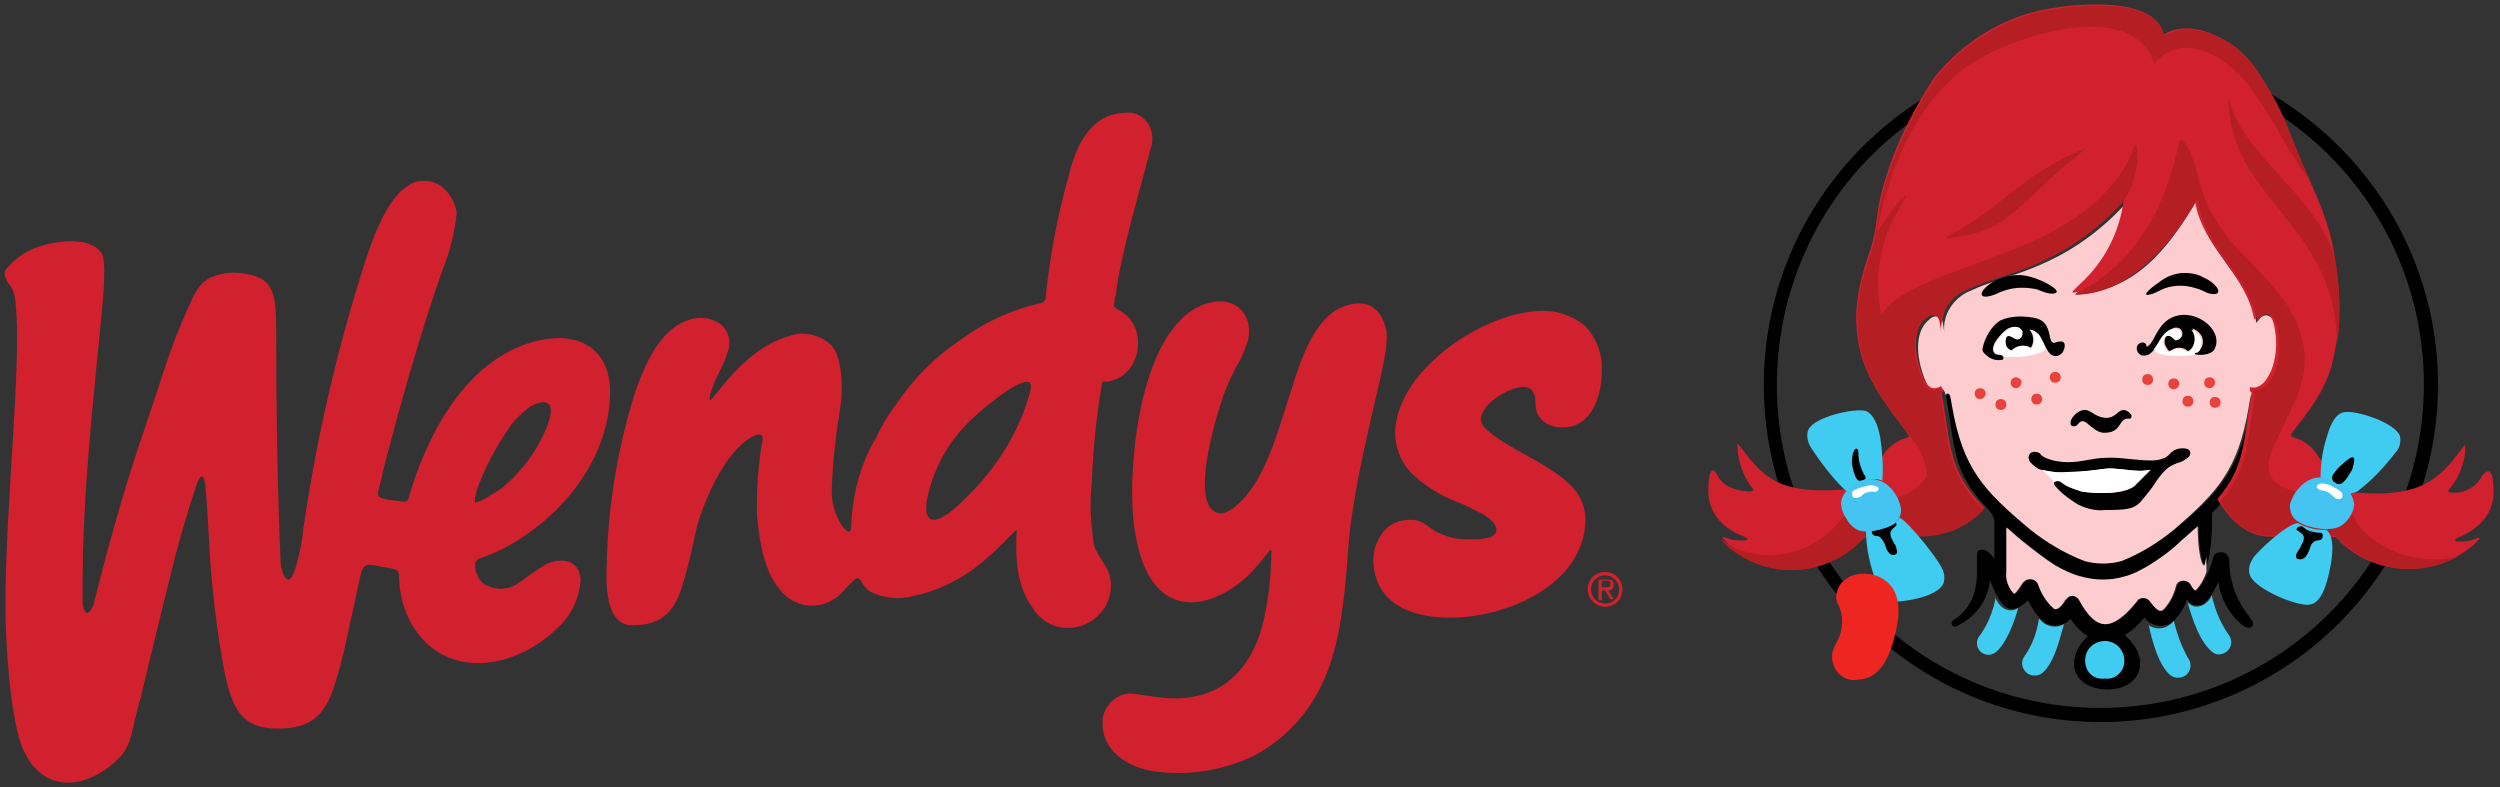 <?xml version="1.0" encoding="utf-8"?>
<!-- Generator: Adobe Illustrator 21.1.0, SVG Export Plug-In . SVG Version: 6.00 Build 0)  -->
<svg version="1.1" id="Layer_1" xmlns="http://www.w3.org/2000/svg" xmlns:xlink="http://www.w3.org/1999/xlink" x="0px" y="0px"
	 viewBox="0 0 229.9 72.4" style="enable-background:new 0 0 229.9 72.4;" xml:space="preserve">
<rect x="0" y="0" width="229.9" height="72.4" fill="#333333" stroke="none"/>
<style type="text/css">
	.st0{fill:#FCCCCF;}
	.st1{fill:#E8423D;}
	.st2{fill:#40CCF0;}
	.st3{fill:#D1212E;}
	.st4{fill:#FFFFFF;}
	.st5{fill:#B51F24;}
	.st6{fill:#45C4F2;}
	.st7{fill:#ED2621;}
</style>
<title>Fast Food</title>
<path d="M193.2,66.4c-17.1,0-31-13.9-31-31s13.9-31,31-31s31,13.9,31,31c0,8.2-3.3,16.1-9.1,21.9C209.3,63.1,201.4,66.4,193.2,66.4
	L193.2,66.4z M172.1,56.4c11.6,11.6,30.5,11.6,42.1,0c11.6-11.6,11.6-30.5,0-42.1c-11.6-11.6-30.5-11.6-42.1,0
	c-5.6,5.6-8.7,13.2-8.7,21.1C163.4,43.3,166.5,50.9,172.1,56.4z"/>
<path class="st0" d="M207.1,36.3c-0.1,0-0.1,0-0.2,0.5l-0.1,0.6c-1,5.8-2.8,7.8-7,11.4c-1.5,1.2-3.1,2.2-4.9,2.9
	c-1.1,0.3-2.3,0.3-3.4,0c-1.8-0.7-3.5-1.7-5-2.9c-4.3-3.6-6.2-5.6-7.2-11.4l-0.1-0.6c-0.1-0.5-0.2-0.5-0.3-0.5l0,0
	c0-0.2-0.1-0.3-0.2-0.5c-0.8,0.5-1.3,0-1.6-0.7c-0.7-1.6-1.3-4.4,0.3-5.7c0.3-0.3,0.7-0.4,1-0.2s0.3,0.8,0.4,1.4
	c-0.2-1.7,0.9-3.3,2.5-3.9c3.1-1.5,8.6-1.9,14.2-8c-0.4,3.3-2.1,6.3-4.7,8.4c5.4-0.3,8.5-4,11.2-8.7c0.5,4.6,4.7,6.8,5.5,11.3
	c0.5-0.9,1.4-1.1,1.8,0.4c0.3,1.3,0.3,2.6-0.1,3.9c-0.3,0.9-1,2.2-2.1,1.9v0.4L207.1,36.3z"/>
<path class="st1" d="M182.1,36.7c-0.3,0-0.5-0.2-0.5-0.5s0.2-0.5,0.5-0.5c0.3,0,0.5,0.2,0.5,0.5S182.3,36.7,182.1,36.7L182.1,36.7z"
	/>
<path class="st1" d="M184,37.7c-0.3,0-0.5-0.2-0.5-0.5s0.2-0.5,0.5-0.5c0.3,0,0.5,0.2,0.5,0.5S184.3,37.7,184,37.7L184,37.7z"/>
<path class="st1" d="M185.4,35.7c-0.3,0-0.5-0.2-0.5-0.5c0-0.3,0.2-0.5,0.5-0.5c0.2,0,0.5,0.2,0.5,0.4
	C185.9,35.4,185.7,35.7,185.4,35.7L185.4,35.7L185.4,35.7z"/>
<path class="st1" d="M187.3,37.2c-0.3,0-0.5-0.2-0.5-0.5s0.2-0.5,0.5-0.5c0.3,0,0.5,0.2,0.5,0.5S187.6,37.2,187.3,37.2L187.3,37.2z"
	/>
<path class="st1" d="M189,35.2c-0.3,0-0.5-0.2-0.5-0.5s0.2-0.5,0.5-0.5c0.3,0,0.5,0.2,0.5,0.5S189.3,35.2,189,35.2L189,35.2z"/>
<path class="st1" d="M197.5,35.4c-0.3,0-0.5-0.2-0.5-0.5s0.2-0.5,0.5-0.5c0.3,0,0.5,0.2,0.5,0.5S197.8,35.4,197.5,35.4L197.5,35.4z"
	/>
<path class="st1" d="M199.9,35.8c-0.3,0-0.5-0.2-0.5-0.5s0.2-0.5,0.5-0.5c0.3,0,0.5,0.2,0.5,0.5S200.1,35.8,199.9,35.8L199.9,35.8z"
	/>
<path class="st1" d="M201.2,37.4c-0.3,0-0.5-0.2-0.5-0.5s0.2-0.5,0.5-0.5c0.3,0,0.5,0.2,0.5,0.5S201.5,37.4,201.2,37.4L201.2,37.4z"
	/>
<path class="st1" d="M203.2,35.7c-0.3,0-0.5-0.2-0.5-0.5s0.2-0.5,0.5-0.5c0.3,0,0.5,0.2,0.5,0.5S203.4,35.7,203.2,35.7L203.2,35.7z"
	/>
<path class="st1" d="M203.7,37.5c-0.3,0-0.5-0.2-0.5-0.5s0.2-0.5,0.5-0.5c0.3,0,0.5,0.2,0.5,0.5S204,37.5,203.7,37.5L203.7,37.5z"/>
<path d="M203.2,27c-0.4-0.1-0.8-0.4-1.3-0.5c-0.9-0.3-1.9-0.3-2.8,0c-0.5,0.2-1.3,0.7-1.7,0.6c-0.3-0.1,0.9-1,1.1-1.1
	c0.7-0.6,1.6-0.9,2.4-0.9c0.6,0,1.2,0.1,1.7,0.4C204,26.1,204.6,27.3,203.2,27L203.2,27z"/>
<path d="M183.1,27.2c0.4-0.1,0.9-0.4,1.3-0.5c0.9-0.3,1.9-0.3,2.9-0.1c0.5,0.2,1.4,0.6,1.8,0.3s-2.1-1.7-3.6-1.6
	c-0.6,0-1.2,0.2-1.8,0.4C182.2,26.4,181.6,27.6,183.1,27.2L183.1,27.2z"/>
<path d="M189.6,31.4c0.5,0.1,0.2,0.9,0,1.1c-0.3,0.3-0.7,0.3-1,0.1c0,0,0,0-0.1-0.1c-0.3-0.3-0.6-1.1-1-1.6
	c-0.2-0.3-0.5-0.5-0.9-0.6c0.4,0.4,0.5,1.1,0.2,1.6c-0.1,0.2-0.1,0.1-0.3,0c-0.5-0.2-1-0.1-1.4,0.2c-0.1,0.1-0.1,0.2-0.3,0.1
	c-0.2-0.1-0.3-0.3-0.4-0.4c-0.1-0.3-0.2-0.8,0.2-0.9s0.6,0.3,0.9,0.3c0.1,0,0.2-0.1,0.3-0.2c0.1-0.1,0.1-0.3,0.1-0.5
	c0-0.2-0.2-0.4-0.4-0.4c-0.3-0.1-0.7,0-1,0.2c-0.6,0.5-1.4,1.4-1.2,2c0.1,0.2,0.2,0.3,0.4,0.3c0.2,0,0.4,0,0.5,0.2
	c0.1,0.1,0,0.3-0.1,0.3c0,0-0.1,0-0.1,0c-0.6,0.1-1.2-0.2-1.6-0.7c-0.2-0.2,0-0.7,0.1-1c0.3-0.8,0.8-1.5,1.4-1.9
	c0.6-0.3,1.3-0.4,2-0.4c1.7,0.1,2.3,0.3,2.6,1.8c0,0.2,0.1,0.3,0.1,0.4c0.1,0.2,0.3,0.3,0.4,0.2C189.3,31.4,189.4,31.4,189.6,31.4
	L189.6,31.4z"/>
<path d="M195.6,38.5c0.1,0,0.2,0,0.3,0c0.4-0.3-0.3-0.8-0.6-0.8c-0.6,0-0.8,0.9-1.9,0.7s-1.3-1.1-2.3-0.5c-0.3,0.2-0.7,0.6-0.7,1
	c0,0.2,0.1,0.3,0.3,0.3c0.1,0,0.2,0,0.3-0.1c0.2-0.2,0.4-0.6,0.9-0.2s1,0.9,1.6,0.9C195.1,39.8,194.8,38.6,195.6,38.5L195.6,38.5z"
	/>
<path d="M199.8,30.2c0.4-0.2,0.9,0,0.9,0.5c0,0.2-0.1,0.3-0.2,0.4c-0.1,0.1-0.2,0.1-0.3,0.1c-0.2,0-0.5-0.4-0.8-0.4
	s-0.4,0.6-0.3,0.9c0.1,0.2,0.2,0.4,0.3,0.5c0.1,0.1,0.1,0.1,0.3,0c0.4-0.3,1-0.3,1.4,0c0.1,0.1,0.1,0.1,0.3,0c0.6-0.5,0.6-1.4,0.2-2
	c0.3,0.1,0.6,0.3,0.8,0.6c0.3,0.5,0.2,1-0.1,1.4c-0.1,0.2-0.3,0.1-0.4,0.2s-0.1,0.2,0.1,0.2c0.5,0.1,1.5,0,1.7-0.6
	c0.9-2.1-3.2-4.6-5.1-1.8c-0.5,0.7-0.7,1.5-1.2,1.7c0-0.5-0.5-0.5-0.8-0.2c-0.2,0.3-0.1,0.7,0.2,0.9c0.1,0.1,0.3,0.1,0.4,0.1
	C198.3,32.7,198.5,30.7,199.8,30.2L199.8,30.2z"/>
<path d="M198.4,42.3c-1.1,0.2-3.4-0.3-4.7-0.2c-1.2,0-2.2,0.4-3.5,0.4c-0.7,0-1.4-0.1-2.1-0.4c-0.2-0.1-0.4-0.2-0.5-0.4
	c-0.3-0.2-0.7-0.2-0.9,0c-0.2,0.2-0.2,0.5,0,0.8c0.3,0.3,0.6,0.6,1,0.7c0.8,0.2,1.7,0.3,2.6,0.2c1.3,0,2.6-0.2,3.4-0.3
	s2.2,0.2,3.2,0.2c0.3,0,0.9-0.1,0.9-0.1c-0.1,0.1-0.9,0.9-1.5,1.5c-1,0.8-3.6,0.7-4.8,0.5c-0.6-0.2-1.3-0.4-1.8-0.8
	c-0.7-0.4-1,0-0.7,0.3c0.6,0.7,1.3,1.2,2.1,1.7c0.8,0.4,1.7,0.6,2.5,0.5c2,0,2.6-0.1,3.2-0.7c0.6-0.7,1.1-1.3,1.6-2.1
	c0.3-0.4,0.6-0.8,1-1.1c0.3-0.2,0.7-0.4,1.1-0.5c0.3-0.1,0.5-0.3,0.7-0.4c0.3-0.3,0.3-0.6,0-0.8c-0.3-0.1-0.7-0.1-1,0
	c-0.6,0.2-0.6,0.5-1.1,0.8C198.8,42.2,198.5,42.3,198.4,42.3L198.4,42.3z"/>
<path d="M206,57.3c0.3,0.3,0.8,0.6,1.1,0.3c0.1-0.1,0.1-0.2,0.1-0.3c-0.1-0.3-0.6-0.9-0.8-1.2c-0.9-1.3-1.4-2.9-1.4-4.6
	c0-0.1,0-0.1,0-0.1c-0.1-0.4-0.5-0.7-0.9-0.6c-0.3,0-0.5,0.2-0.6,0.5v0.1c-0.3,1.1-0.8,2.1-1.5,2.9c-0.1,0-0.2-0.1-0.5-0.6l0,0
	c-0.2-0.3-0.7-0.4-1-0.2c-0.2,0.1-0.3,0.3-0.3,0.4c-0.2,0.8-0.6,1.6-1.2,2.2c-0.3,0.2-0.6,0-1.2-0.8l0,0c-0.2-0.3-0.7-0.4-1-0.2
	c-0.1,0-0.1,0.1-0.2,0.2c-1.1,1.4-2.1,2.1-2.9,2.1s-1.6-0.7-2.4-2.2l0,0c-0.2-0.4-0.7-0.5-1-0.3c-0.1,0.1-0.2,0.2-0.3,0.3
	c-0.4,0.7-0.8,0.9-1,0.8c-0.7-0.6-1.2-1.4-1.5-2.3l0,0c-0.2-0.4-0.6-0.5-1-0.4c-0.2,0.1-0.3,0.2-0.4,0.3c-0.5,0.8-0.7,1-0.8,1
	c-0.5-0.5-0.8-1.3-0.7-2v-4.1c0.5,0.4,0.9,0.8,1.4,1.2c1,0.8,2,1.6,3.1,2.3c0.7,0.4,1.5,0.8,2.3,1c1.4,0.4,2.8,0.4,4.1,0
	c0.8-0.2,1.5-0.6,2.2-1c1.1-0.7,2.1-1.4,3-2.3c0.5-0.4,1-0.9,1.5-1.3v0.1c0,1.9,0.3,3.5,0.6,3.5c0.5,0,0.7-4,0.6-4.8l0.4-0.4
	c3.2-3.4,3-5.8,3.7-10.1c0.1-0.5,0-0.5-0.1-0.5s-0.2,0-0.3,0.5l-0.1,0.6c-1,5.8-2.8,7.9-7,11.4c-1.5,1.2-3.1,2.2-4.9,2.9
	c-1.1,0.3-2.3,0.3-3.4,0c-1.8-0.7-3.5-1.7-5-2.9c-4.3-3.6-6.2-5.6-7.2-11.4l-0.1-0.6c-0.1-0.5-0.2-0.5-0.3-0.5s-0.2,0-0.1,0.5
	c0.8,4.4,0.5,6.7,3.8,10.1c0.7,0.8,0.6,1,0.6,2v2.6c-0.4-0.6-0.9-1-1.4-0.8c-0.7,0.3,0.9,4.3-2.3,6.4c-0.5,0.3-0.1,0.9,0.4,0.5
	c1.6-0.8,2.7-2.3,2.9-4.1l0.1,0.2c0.3,0.8,0.7,1.6,1.3,2.2c0.6,0.4,1.3,0.2,2.1-0.6c0.4,0.8,0.9,1.6,1.6,2.1
	c0.8,0.4,1.7,0.3,2.3-0.4c0.4,0.6,0.9,1.2,1.6,1.6l0,0c-2.4,2.3-1.2,4.9,1.8,4.9s4.1-2.7,1.7-4.9l-0.1-0.1c0.7-0.4,1.3-1,1.8-1.6
	c0.6,0.8,1.8,1,2.6,0.4c0.6-0.6,1.1-1.3,1.3-2.1c0.3,0.6,1.1,0.7,1.6,0.4c0,0,0.1-0.1,0.1-0.1c0.5-0.5,0.9-1.2,1.2-1.9
	C204.2,55,204.9,56.3,206,57.3L206,57.3z"/>
<path class="st2" d="M193.6,62.4c0.7,0.1,1.3-0.3,1.6-0.9c0.4-0.9,0-2-0.9-2.4s-2,0-2.4,0.9c-0.2,0.5-0.2,1,0,1.5
	C192.2,62.2,192.9,62.5,193.6,62.4L193.6,62.4z"/>
<path class="st3" d="M210.9,49.1l3.9,0.3c3.4,3.7,9.2,3.9,12.9,0.5c0.4-0.4,0.5-0.6-0.2-0.3c-0.5,0.2-1,0.2-1.4,0.2
	c-0.5,0-0.3-0.2-0.2-0.3c2.5-1,3.4-2.6,3.4-4.2c0-0.5,0-1-0.1-1.4c-0.1-0.7-0.5-0.7-0.9-0.2c-0.5,1-1.6,1.7-2.8,1.6
	c-0.6,0-0.3-0.3-0.1-0.5c0.7-0.9,1.2-2.1,1.3-3.3c0-0.9,0-0.6-0.4-0.1c-2,2.6-3.6,4.4-9.7,3.9c-1.3-0.9-2.4-2-3.4-3.3
	c-0.5-0.8-1.2-1.5-2.1-1.7c-0.3-0.1-0.4-0.2-0.4-0.3c0,0,0,0,0-0.1c1.6-2.1,2.9-3.6,3.7-6.2c0.8-3.1,0.9-6.3,0.4-9.4
	c-0.5-3.9-1.7-6.1-3.3-9.7l-0.9-2.2c-0.8-2.2-1.9-4.2-3.2-6.1c-0.6-0.9-1.4-1.7-2.3-2.3c-2-1.2-4.1-2-6.2-0.8
	c-0.5-3.8-9.4-3-12.9-1.8c-3.2,1.1-6,3.1-8.1,5.7c-1.6,2.4-3,5.1-4,7.8c-0.6,1.7-1.1,3.4-1.3,5.1c-0.1,1-0.3,2-0.6,3
	c-0.7,1.9-1.2,3.8-1.3,5.8c-0.1,4.7,1.8,7.2,4.6,10.9l0.2,0.3c0.1,0.1,0,0.3-0.3,0.3c-0.9,0.3-1.7,0.9-2.1,1.7c-1,1.4-2.1,1.9-3.4,3
	c-6.1,0.5-7.5-1.1-9.5-3.7c-0.4-0.5-0.5-0.8-0.4,0.1c0.1,1.2,0.5,2.3,1.2,3.3c0.2,0.2,0.4,0.5-0.1,0.5c-1.8-0.1-2.6-0.7-3.1-1.7
	c-0.2-0.4-0.5-0.3-0.6,0.3c-0.1,0.5-0.1,1-0.1,1.4c0,1.7,1,3.3,3.4,4.2c0.2,0.1,0.4,0.3-0.2,0.3c-0.5,0-1,0-1.4-0.2
	c-0.7-0.2-0.6-0.1-0.2,0.3c3.6,3.4,9.3,3.2,12.7-0.4c0,0,0,0,0.1-0.1l3.9-0.3c2.6,0.5,5.3-0.4,7.1-2.3l-0.1-0.1
	c-3.3-3.4-3-5.8-3.8-10.1c-0.1-0.4,0-0.5,0.1-0.5s-0.1-0.3-0.2-0.5c-0.8,0.5-1.3,0-1.6-0.7c-0.7-1.6-1.3-4.4,0.3-5.7
	c0.3-0.3,0.7-0.4,1-0.2s0.3,0.8,0.4,1.4c-0.2-1.7,0.9-3.3,2.5-3.9c3.1-1.5,8.6-1.9,14.2-8c-0.4,3-1.8,5.7-4,7.7
	c-1,1-1.1,0.9,0.6,0.6c4.5-0.8,7.5-4.3,9.9-8.6c0.5,4.6,4.7,6.8,5.5,11.3c0.5-0.9,1.4-1.1,1.8,0.4c0.3,1.3,0.3,2.6-0.1,3.9
	c-0.3,0.9-1,2.2-2.1,1.9v0.4l0,0c0.1,0,0.2,0,0.1,0.5c-0.7,4-0.5,6.4-3.1,9.4C206.1,49.5,208.3,49.7,210.9,49.1L210.9,49.1z"/>
<path class="st4" d="M198.1,32.1c0,0.2,0.3,0.4,0.7,0.5c1,0.2,2,0.2,3,0c0,0,0-0.1,0-0.1c0,0,0,0,0,0c0.1-0.1,0.3,0,0.4-0.2
	c0.3-0.4,0.3-1,0.1-1.4c-0.2-0.3-0.5-0.5-0.8-0.6c0.5,0.6,0.4,1.5-0.2,2c-0.1,0.1-0.1,0.1-0.3,0c-0.4-0.3-1-0.3-1.4,0
	c-0.2,0.1-0.1,0.2-0.3,0c-0.1-0.1-0.2-0.3-0.3-0.5c-0.1-0.3-0.1-0.8,0.3-0.9s0.6,0.4,0.8,0.4c0.1,0,0.2-0.1,0.3-0.1
	c0.1-0.1,0.2-0.3,0.2-0.4c0-0.5-0.5-0.7-0.9-0.5C198.9,30.5,198.6,31.4,198.1,32.1L198.1,32.1z"/>
<path class="st4" d="M188.1,32c0,0.2-0.3,0.4-0.7,0.5c-1,0.3-2,0.4-3.1,0.3c-0.1-0.2-0.3-0.1-0.5-0.2c-0.2,0-0.4-0.1-0.4-0.3
	c-0.2-0.6,0.6-1.5,1.2-2c0.3-0.2,0.7-0.3,1-0.2c0.2,0.1,0.3,0.2,0.4,0.4c0,0.2,0,0.3-0.1,0.5c-0.1,0.1-0.2,0.2-0.3,0.2
	c-0.2,0.1-0.6-0.3-0.9-0.3s-0.3,0.6-0.2,0.9c0.1,0.2,0.2,0.3,0.4,0.4c0.2,0.1,0.1,0,0.3-0.1c0.4-0.3,0.9-0.4,1.4-0.2
	c0.1,0.1,0.2,0.1,0.3,0c0.3-0.5,0.2-1.2-0.2-1.6c0.4,0.1,0.7,0.3,0.9,0.6C187.8,31.3,188,31.6,188.1,32L188.1,32z"/>
<path class="st0" d="M202.9,51.2v1.4c-0.2,0.6-0.5,1.2-1,1.7c-0.1,0-0.2-0.1-0.5-0.6l0,0c-0.2-0.3-0.7-0.4-1-0.2
	c-0.2,0.1-0.3,0.3-0.3,0.4c-0.2,0.8-0.6,1.6-1.2,2.2c-0.3,0.2-0.6,0-1.2-0.8l0,0c-0.2-0.3-0.7-0.4-1-0.2c-0.1,0-0.1,0.1-0.2,0.2
	c-1.1,1.4-2.1,2.1-2.9,2.1s-1.6-0.7-2.4-2.2l0,0c-0.2-0.4-0.7-0.5-1-0.3c-0.1,0.1-0.2,0.2-0.3,0.3c-0.4,0.7-0.8,0.9-1,0.8
	c-0.7-0.6-1.2-1.4-1.5-2.3l0,0c-0.2-0.4-0.6-0.5-1-0.4c-0.2,0.1-0.3,0.2-0.4,0.3c-0.5,0.8-0.7,1-0.8,1c-0.5-0.5-0.8-1.3-0.7-2v-4.1
	c0.5,0.4,0.9,0.8,1.4,1.2c1,0.8,2,1.6,3.1,2.3c0.7,0.4,1.5,0.8,2.3,1c1.4,0.4,2.8,0.4,4.1,0c0.8-0.2,1.5-0.6,2.2-1
	c1.1-0.7,2.1-1.4,3-2.3c0.5-0.4,1-0.9,1.5-1.3v0.1c0,1.9,0.3,3.5,0.6,3.5C202.7,52.1,202.8,51.7,202.9,51.2L202.9,51.2z"/>
<path class="st4" d="M188.9,44.3l-1.1-1.1l0,0c0.8,0.2,1.6,0.3,2.4,0.2c1.3,0,2.6-0.2,3.4-0.3s2.2,0.2,3.2,0.2
	c0.3,0,0.9-0.1,0.9-0.1c-0.1,0.1-0.9,0.9-1.5,1.5c-1,0.8-3.6,0.7-4.8,0.5c-0.6-0.2-1.3-0.4-1.8-0.8
	C189.5,44.2,189.2,44.2,188.9,44.3L188.9,44.3z"/>
<path class="st2" d="M182.1,58.4c-0.4,0.4-0.4,1.1,0,1.5c0.4,0.4,1,0.4,1.4,0.1c1-0.8,1.7-2.7,2.1-4.1c-0.4,0.3-1,0.3-1.4,0
	c-0.3-0.2-0.5-0.5-0.7-0.9C183.3,56.2,182.8,57.4,182.1,58.4L182.1,58.4z M201.2,60.5c0.4,0.5,0.3,1.2-0.2,1.6c-0.4,0.3-1,0.3-1.4,0
	c-1.1-0.9-1.7-3.2-2-4.6c0.6,0.4,1.4,0.4,2-0.1c0.1-0.1,0.2-0.2,0.3-0.3C200.2,58.3,200.6,59.4,201.2,60.5L201.2,60.5z M204.9,58.3
	c0.4,0.5,0.4,1.1-0.1,1.6c-0.4,0.3-0.9,0.4-1.3,0.1c-1.2-0.9-1.9-3.1-2.3-4.5v-0.1c0.4,0.5,1.1,0.5,1.6,0.1c0.3-0.2,0.5-0.5,0.6-0.8
	v0.1C203.7,56.1,204.2,57.3,204.9,58.3L204.9,58.3z M186.2,60.3c-0.4,0.5-0.3,1.2,0.2,1.6c0.4,0.3,1,0.3,1.4,0
	c1.1-0.9,1.6-3.1,2-4.5c-0.5,0.3-1.2,0.3-1.7,0c-0.2-0.1-0.4-0.3-0.6-0.5C187.3,58.2,186.9,59.3,186.2,60.3L186.2,60.3z"/>
<path class="st5" d="M190.5,14.2c-4.4,2-7.1,5.2-10.6,7.1c-1.6,0.9-0.9,0.6,0.6,0.4c4.5-0.7,5.9-3.8,10.2-7.1
	C192.1,13.4,192.2,13.4,190.5,14.2L190.5,14.2z M212.5,16.7c-0.3-0.6-0.6-1.3-0.9-2l-0.9-2.2c-0.8-2.2-1.9-4.2-3.2-6.1
	c-0.6-0.9-1.4-1.7-2.3-2.3c-2-1.2-4.1-2-6.2-0.8c-0.5-3.8-9.4-3-12.9-1.8c-3.2,1.1-6,3.1-8.1,5.7c-1.6,2.4-3,5.1-4,7.8
	c-0.6,1.7-1.1,3.4-1.3,5.1c-0.1,1-0.3,2-0.6,3c-0.7,1.9-1.2,3.8-1.3,5.8c-0.1,4.7,1.8,7.2,4.6,10.9l0.2,0.3l0,0
	c0.9,1,1.5,2.2,1.6,3.6c-0.6,1.1-1.8,1.9-3.1,2.1l-4.5,1.6c-3.2,4.4-8.5,4.4-11.3,2.2c0,0.1,0.1,0.2,0.3,0.4
	c3.6,3.4,9.3,3.2,12.7-0.4c0,0,0,0,0.1-0.1l3.9-0.3c2.6,0.5,5.3-0.4,7.1-2.3l-0.1-0.1c-3.3-3.4-3-5.8-3.8-10.1
	c-0.1-0.4,0-0.5,0.1-0.5s-0.1-0.3-0.2-0.5c-0.8,0.5-1.3,0-1.6-0.7c-0.7-1.6-1.3-4.4,0.3-5.7c0.3-0.3,0.7-0.4,1-0.2s0.3,0.8,0.4,1.4
	c-0.2-1.7,0.9-3.3,2.5-3.9c3.1-1.5,8.6-1.9,14.2-8c1-1.5,1.5-3.2,1.3-5c0-0.3-0.1-0.5-0.3,0.1c-4.1,10.2-19.9,10.3-23.2,15.2
	c-0.7-3.4-0.1-6.9,1.7-9.8c0.5-0.9,1.1-1.8-0.2-0.4c-0.6,0.7-1.2,1.7-1.9,2.6c1-5.1,3.3-11.6,8.3-15.2c3.8-2.7,15.3-6.5,17.2-0.2
	c2.8-3.6,7.7,0,9.4,3C209.3,11.3,210.6,14.4,212.5,16.7L212.5,16.7z M214.9,31.8c0.4-2.5,0.3-5.1-0.1-7.6l-0.1-0.4
	c-1.1-4.6-6.5-8.4-8.7-12.2c-0.4-0.7-0.7-1.3-0.9-2.1c-0.3-0.7-0.3-0.7-0.1,0.9C205.9,18.6,215,21.2,214.9,31.8L214.9,31.8z
	 M226,51.2c-4.8,1.1-8.9-1.8-9.6-3.8l-5.2-2.2c-3.1-0.7-2.9-2.4-2-4.4c2-4.4,4.2-7.1,1.5-12.1c-2-3.7-5.6-5.4-7.7-9.9
	c-0.8-1.7-1-3.8-1.8-5.2c-0.3-0.6-0.7-1-0.8-0.6c-1.2,5.9-3.9,11.2-9.5,14c0,0,0,0.1,0.1,0.1c4.9-0.1,8.8-4.8,11.1-8.8
	c0.5,4.6,4.7,6.8,5.5,11.3c0.5-0.9,1.4-1.1,1.8,0.4c0.3,1.3,0.3,2.6-0.1,3.9c-0.3,0.9-1,2.2-2.1,1.9v0.4l0,0c0.1,0,0.2,0,0.1,0.5
	c-0.7,4-0.5,6.4-3.1,9.4c1.8,3.3,4.1,3.5,6.7,2.9l3.9,0.3C217.7,52.5,222.3,53.2,226,51.2L226,51.2z"/>
<path class="st6" d="M213.4,43.9c-0.8,0-1.5,0.4-2,1c-0.4,0.4-0.6,0.9-0.8,1.4c-0.1,0.7,0.2,1.4,0.8,1.7c0.9,0.6,2.9,0.9,3.8,0.4
	c0.7-0.4,1.2-1.2,1.3-2c-0.1-0.8-0.5-1.4-1.2-1.8C214.7,44.3,214,44,213.4,43.9L213.4,43.9z"/>
<path class="st2" d="M213.4,43.9c0-1.3,0.2-2.6,0.6-3.8c0.3-1.1,0.8-2.1,1.6-2.2c1.1-0.2,4.7,1,5.1,2.2c0.1,0.5,0,1.1-0.4,1.5
	c-1,1.3-2.1,2.5-3.4,3.5c-0.2,0.2-0.5,0.2-0.8,0.3c-0.2-0.3-0.5-0.5-0.8-0.7C214.8,44.3,214.1,44.1,213.4,43.9L213.4,43.9z
	 M214,53.4c-0.3,1.1-0.8,2.1-1.6,2.2c-1.1,0.2-5-1.4-5.5-2.7c-0.2-0.6,0-1.1,0.3-1.6c0.6-0.8,3.1-3.1,4.1-3.2
	c0.8,0.4,1.7,0.7,2.6,0.6C214.9,49.4,214.4,52,214,53.4L214,53.4z"/>
<path class="st4" d="M214.2,44.6c-0.3-0.1-0.6-0.2-0.9-0.1c-0.3,0.1-0.3,0.3-0.2,0.4c0.1,0.1,0.3,0.2,0.4,0.2c0.3,0,0.7,0.2,0.9,0.4
	c0.2,0.2,0.4,0.4,0.7,0.4c0.2,0,0.4-0.2,0.3-0.4c0,0,0,0,0-0.1C215.3,45.1,214.6,44.8,214.2,44.6L214.2,44.6z"/>
<path d="M215,44.5h-0.1l-0.1-0.1l-0.2-0.1c-0.3-0.4-0.1-0.6,0.2-1c0.2-0.3,0.5-0.5,0.7-0.7c1-0.9,1.2-0.7,0.8,0.6
	C216.1,43.5,215.5,44.7,215,44.5L215,44.5z M211.7,48.4c-0.1,0-0.3,0-0.4,0.1c-0.1,0.1-0.2,0.2,0,0.3c0.4,0.3,0.7,0.4,0.5,1
	c-0.1,0.2-0.2,0.4-0.3,0.6c-0.1,0.2-0.2,0.3-0.3,0.5c-0.1,0.2-0.1,0.4,0.1,0.5c0.3,0.1,0.6,0,0.8-0.3c0.2-0.3,0.3-0.6,0.4-0.9
	s0.4-0.5,0.6-0.5c0.4,0,0.5-0.2,0.5-0.5c0-0.1-0.1-0.2-0.1-0.2l0,0c-0.5,0-1-0.1-1.4-0.3L211.7,48.4L211.7,48.4z"/>
<path class="st2" d="M173.1,44.2c0.1-1.3,0-2.7-0.2-4c-0.2-1.1-0.6-2.1-1.3-2.4c-1-0.3-4.7,0.5-5.3,1.7c-0.2,0.5-0.1,1.1,0.2,1.6
	c0.9,1.4,1.9,2.7,3,3.8c0.1,0.1,0.2,0.2,0.4,0.3c0.2-0.2,0.4-0.4,0.7-0.6c0.5-0.3,1.2-0.5,1.8-0.5C172.6,44,172.8,44.1,173.1,44.2
	L173.1,44.2z M175.5,55.2c1.3-0.2,2.8-0.7,3.2-1.5c0.2-0.5,0.1-1.1-0.2-1.6c-0.4-0.8-2.8-3.9-3.8-4.5c-0.2,0.3-0.4,0.5-0.6,0.6
	c-0.8,0.4-1.6,0.6-2.5,0.6c0,1.7,0.4,3.3,1,4.9C173.2,55.4,173.6,55.5,175.5,55.2L175.5,55.2z"/>
<path d="M174,48c0.1,0,0.2,0,0.3,0c0.1,0.1,0.1,0.2,0.1,0.3c0,0,0,0-0.1,0.1c-0.3,0.3-0.6,0.4-0.4,1c0.1,0.2,0.2,0.4,0.3,0.6
	c0.1,0.1,0.2,0.3,0.2,0.5c0.1,0.2,0.1,0.4-0.1,0.5c-0.3,0.1-0.5,0-0.7-0.3s-0.2-0.6-0.4-0.9s-0.3-0.5-0.6-0.5
	c-0.5,0-0.7-0.6-0.1-0.7c0.3-0.1,0.7-0.2,1-0.4L174,48L174,48z"/>
<path d="M171.1,44.2c0.5-0.1,0.6-0.2,0.3-0.6c-0.3-0.6-0.5-1.2-0.5-1.9c0-0.8-0.6-0.5-0.6,0.8C170.3,42.8,170.6,44.4,171.1,44.2z"/>
<path class="st6" d="M172.4,44.1c0.8,0.1,1.4,0.6,1.8,1.2c0.3,0.4,0.5,0.9,0.6,1.4c0.1,0.6-0.2,1.3-0.8,1.6
	c-0.8,0.4-2.6,0.9-3.4,0.3c-0.3-0.2-0.6-0.5-0.8-0.9c-0.3-0.4-0.5-1-0.5-1.5c0.1-0.7,0.6-1.3,1.2-1.6
	C171.1,44.2,171.7,44.1,172.4,44.1L172.4,44.1z"/>
<path class="st4" d="M171.6,44.7c0.3-0.1,0.6-0.1,0.9,0c0.3,0.1,0.3,0.3,0.2,0.4c-0.1,0.1-0.3,0.2-0.5,0.1c-0.3,0-0.7,0.1-0.9,0.3
	c-0.2,0.2-0.4,0.3-0.7,0.3c-0.2,0-0.3-0.2-0.3-0.5c0,0,0,0,0,0C170.4,45,171.2,44.8,171.6,44.7L171.6,44.7z"/>
<path class="st7" d="M169.1,55.7c0.3,0.7,0.4,1.5,0.2,2.3c-0.2,1.2-1.3,1.8-0.6,3.4c0.4,0.8,1.3,1.3,2.2,1.1
	c1.8-0.1,2.7-1.7,3.2-3.5c0.6-2.1,1.1-4.9-1.4-6c-0.7-0.3-1.6-0.3-2.3-0.1c-0.6,0.2-1.2,0.7-1.4,1.3
	C168.8,54.7,168.8,55.3,169.1,55.7L169.1,55.7z"/>
<path class="st3" d="M135.7,49.6c-0.3,0-0.6,0-0.9,0c-0.8,0-1.6-0.2-2.3-0.5c-1.2-0.5-1.5-1.3-2.8-1.3c-0.9,0-1.8,0.3-2.4,1
	c-0.6,0.7-1,1.7-1,2.6c0,1,0.2,2,0.8,2.9c1.2,1.8,3.6,2.5,6.3,2.5c5.1,0,12.3-3,12.4-9c0-1.2-0.5-2.4-1.4-3.2
	c-2.1-2.1-5.8-3.3-7.8-5.2c-0.3-0.3-0.5-0.7-0.4-1.1c0.2-0.6,0.6-1.1,1.1-1.5c0.7-0.6,3.3-2.1,3.8-0.5c0.2,0.6,0,1.1,0.3,1.8
	c0.4,0.8,1.3,1.2,2.2,1.2c2.9,0.1,3.8-3.2,3.7-5.6c0-1.4-0.6-2.7-1.5-3.7c-1.2-1-2.7-1.5-4.3-1.4c-5.3,0.2-13.4,5.7-13.2,11.5
	c0.1,1.4,0.7,2.7,1.7,3.6c1.3,1.2,2.9,2.1,4.6,2.7c0.6,0.3,1.2,0.6,1.8,0.9c0.7,0.4,1.9,1.4,0.7,2.1
	C136.6,49.5,136.2,49.6,135.7,49.6L135.7,49.6z M88.4,46.2c-0.9,0.9-3.5,3.1-3.2,0c0.5-2.7,1.7-5.1,3.6-7.1c0.8-0.9,5.1-4.6,5.9-3.9
	c0.2,0.2,0.1,0.6-0.1,1.3C93.5,40.2,91.3,43.5,88.4,46.2z M98.3,16.1c-1,3.5-1.7,7.2-2.1,10.8c0,0.7-0.1,0.9-0.6,1
	c-2.6,0.6-5,1.7-7.2,3.3c-2.4,1.6-4.4,3.6-6,6c-0.7,0.9-1.3,1.9-1.8,3c-1.4,2.3-2.1,4.9-2.3,7.6c0,0.8,0,1.7-0.9,0.5
	c-0.7-1.1-1-2.3-0.9-3.6c0.1-2.5,0.4-5,0.8-7.4c0.2-1.5,0.2-4.3-0.8-5.5c-1-1-2.6-1.4-3.9-0.9c-2.9,0.8-5.1,3.2-6.9,5.5
	c-0.4,0.5-0.5,0.6-0.4-0.1c0.2-0.7,0.5-1.4,0.8-2c0.3-0.6,0.6-1.2,0.8-1.9c0.4-1,0.1-2.1-0.8-2.7c-0.8-0.5-1.8-0.6-2.7-0.3
	c-2.3,0.7-3.8,3.2-5,6.7c-1.6,5.1-2.5,10.4-2.6,15.8c-0.1,1.8-0.1,5.6,2.3,5.6s3.7-0.9,4.5-3.2c0.6-1.8,1-3.6,1.4-5.5
	c0.5-2.2,2.6-7.4,5.3-8.7c0.4-0.2,1-0.3,0.8,0.5c-0.2,1.1-0.3,2.1-0.4,3.2c-0.1,1.3-0.1,2.6-0.1,3.5c0.2,1.6,0.4,4.9,2.1,6.9
	c1.2,1.6,3.5,2,5.1,0.8c0.1,0,0.1-0.1,0.2-0.1c0.5-0.4,0.9-1,1.6-1.6c0.2-0.2,0.4-0.1,0.5,0c0.2,0.4,0.5,0.8,0.9,1.1
	c1.2,0.6,2.7,0.8,4,0.4c5.3-1.1,8-4.8,9.5-6.1c-0.1,1.9-0.2,4.9,1.4,7.1c1.1,1.9,3.4,2.5,5.3,1.4c1.4-0.8,2.2-2.4,1.9-4
	c-0.2-1.2-1.2-2-1.5-3.1c-0.3-1.9-0.4-3.8-0.2-5.6c0.1-3,0.4-6,0.9-9c0.1-0.5,0-0.4,0.5-0.4c2.9-0.4,3.7-4.2,1.9-6
	c-0.3-0.3-0.7-0.5-1-0.7c-0.3-0.2-0.3-0.2-0.2-0.7c0-0.1,0-0.3,0.1-0.5c0.4-3.7,2.3-9.9,3.2-13.5c0.3-0.8,0.2-1.6-0.2-2.3
	c-0.5-0.8-1.4-1.2-2.3-1C100.3,10.5,98.9,13.5,98.3,16.1L98.3,16.1z M43.7,46.2c-0.1-0.1,0-0.6,0.2-1.3c0.8-2.1,1.8-4,3.1-5.8
	c0.4-0.6,1-1.1,1.6-1.6c0.4-0.3,1.5-0.8,1.9-0.3s0,1.9-1,3.7c-0.9,1.6-2.1,3-3.5,4.1C45.5,45.3,44,46.3,43.7,46.2L43.7,46.2z
	 M27.9,48.6c-0.1,1.1-0.3,2.1-0.6,3.2c-0.2,0.8-0.5,1.5-0.8,1.5s-0.7-0.9-0.7-1.7c-0.3-7.2-0.4-13.7-0.4-20.9c0-3.9-0.2-5.3-3.4-5.6
	c-0.9-0.1-1.8,0.1-2.6,0.4c-1.2,0.6-1.6,1.7-2.1,2.8c-0.9,2-1.7,4.1-2.4,6.3c-0.7,2.2-1.5,4.5-2.3,6.9c-1.5,4.6-2.8,9.3-4,14.1
	c-0.2,0.6-0.8,1.4-1-0.1c0-0.6,0-1.2,0-1.8c0-8.6,1-16.9,1.8-25.4c0.2-2.1,0.3-4.3,0-4.9c-0.5-0.9-1.7-1.3-3.3-1.2
	c-2.7,0.2-4.3,1.1-5.5,2.5c-0.4,0.4,0,1.1,0.2,1.4c0.6,0.7,0.6,1.3,0.7,2.6c0.4,5.6-1,18-1,27.1c0,3.1,0.4,9.9,1.5,12.8
	c1.6,4.1,5.3,4.2,8.3,1.7c1.5-1.2,1.7-2.2,2.1-4.1c0.2-0.7,0.3-1.3,0.5-1.9c0.9-3.7,1.8-7.5,2.7-11.1c0.7-2.9,1.5-5.7,2.4-8.4
	c0.4-1.3,0.8-1.3,0.9,0c0.1,1,0.2,2.7,0.3,4.5c0.2,4.3,0.7,8.6,1.5,12.8c0.7,2.9,1.4,4.9,4.8,4.9c2.5,0,4.1-0.7,5.1-3.5
	c0.5-1.5,0.9-2.9,1.2-4.4c0.5-2.2,1-4.6,1.4-6.4c0.3-1,0.8-0.8,1.8-0.6s1.6,0.1,1.7,0.8c0,2.4,0.9,4.8,2.7,6.4
	c3.5,3.1,8.8,1.5,11.8-1.5c1.3-1.1,2.1-2.8,2.2-4.5c-0.1-1.8-1.8-2.1-3.2-1.4c-1,0.6-1.8,1.2-2.5,1.7c-0.9,0.7-2.2,0.7-3.2,0.1
	c-0.5-0.4-0.8-1-0.8-1.7c0-0.3,0-0.4,0.3-0.6c1.5-0.5,2.9-1.2,4.2-2.1C53.1,46,56.1,41,56.1,36c0-4-3.1-6-7.9-4.3
	c-5.7,2.1-9,8.5-10.6,14c-0.1,0.4-0.2,0.5-0.7,0.4l-0.8-0.1c-0.3,0-0.7-0.1-1-0.2c-0.4-0.2-0.4-0.3-0.3-0.7s0.3-1.1,0.4-1.7
	c1.6-6.2,3.4-12.6,5.5-18.6c0.7-1.7,1.1-3.4,1.3-5.2c-0.1-0.8-0.5-1.6-1.1-2.2c-0.8-0.8-2.1-1-3.1-0.5c-1.9,1-3.2,4-4.2,7.1
	C31,32.1,29.1,40.3,27.9,48.6z M104.2,47.5c0.9,9.9,6.8,8.9,10.5,5.5c0.7-0.7,1.4-1.5,2-2.3c0.2-0.2,0.3-0.1,0.2,0.3
	c0,2.2-0.3,4.4-0.8,6.5c-1.2,4.4-4.1,7-8.8,6.7c-1.1-0.1-2.2-0.3-3-0.4c-1.4-0.2-2.7,0.9-2.9,2.3c0,0.2,0,0.4,0,0.7
	c0.2,2.7,2.9,4,5.3,4.2c2.9,0.3,5.8-0.2,8.4-1.4c3-1.5,5.4-4.1,6.7-7.2c1.4-3.1,1.8-7.2,2.1-10.7c0.2-4.6,1.4-9.8,2.4-14.2
	c0.4-1.8,1.4-5.4,1.2-7c-0.2-1.2-0.9-2.6-2.5-2.6c-1.1,0-2.2,0.5-3,1.3c-1.7,1.7-2.6,4.6-3.2,6.5c-1,3-2,7-3.9,9.5
	c-0.9,1.2-2,2.1-2.8,2c-2.8-0.5-0.3-8.8,0.3-10.5c0.3-1,0.8-2,1.3-3c0.5-0.8,0.8-1.6,1.1-2.5c0.1-0.7,0.1-1.4-0.2-2
	c-0.7-1.5-2.2-1.7-3.6-1.3c-1,0.3-1.9,0.9-2.6,1.7C104.7,33.5,103.8,42.8,104.2,47.5L104.2,47.5z"/>
<path class="st3" d="M147.6,55.8c0.9,0,1.6-0.7,1.6-1.6c0-0.9-0.7-1.6-1.6-1.6c-0.9,0-1.6,0.7-1.6,1.6c0,0,0,0,0,0
	C146,55,146.7,55.8,147.6,55.8z M147.6,55.5c-0.7,0-1.3-0.6-1.3-1.3s0.6-1.3,1.3-1.3c0.7,0,1.3,0.6,1.3,1.3S148.4,55.5,147.6,55.5
	L147.6,55.5z"/>
<path class="st3" d="M147.3,54.3h0.3l0.5,0.8h0.3l-0.5-0.8c0.3,0,0.5-0.2,0.5-0.5c0,0,0,0,0,0c0-0.4-0.2-0.5-0.6-0.5H147v1.9h0.3
	L147.3,54.3L147.3,54.3z M147.3,54v-0.6h0.4c0.2,0,0.4,0,0.4,0.3s-0.2,0.3-0.4,0.3H147.3z"/>
</svg>
